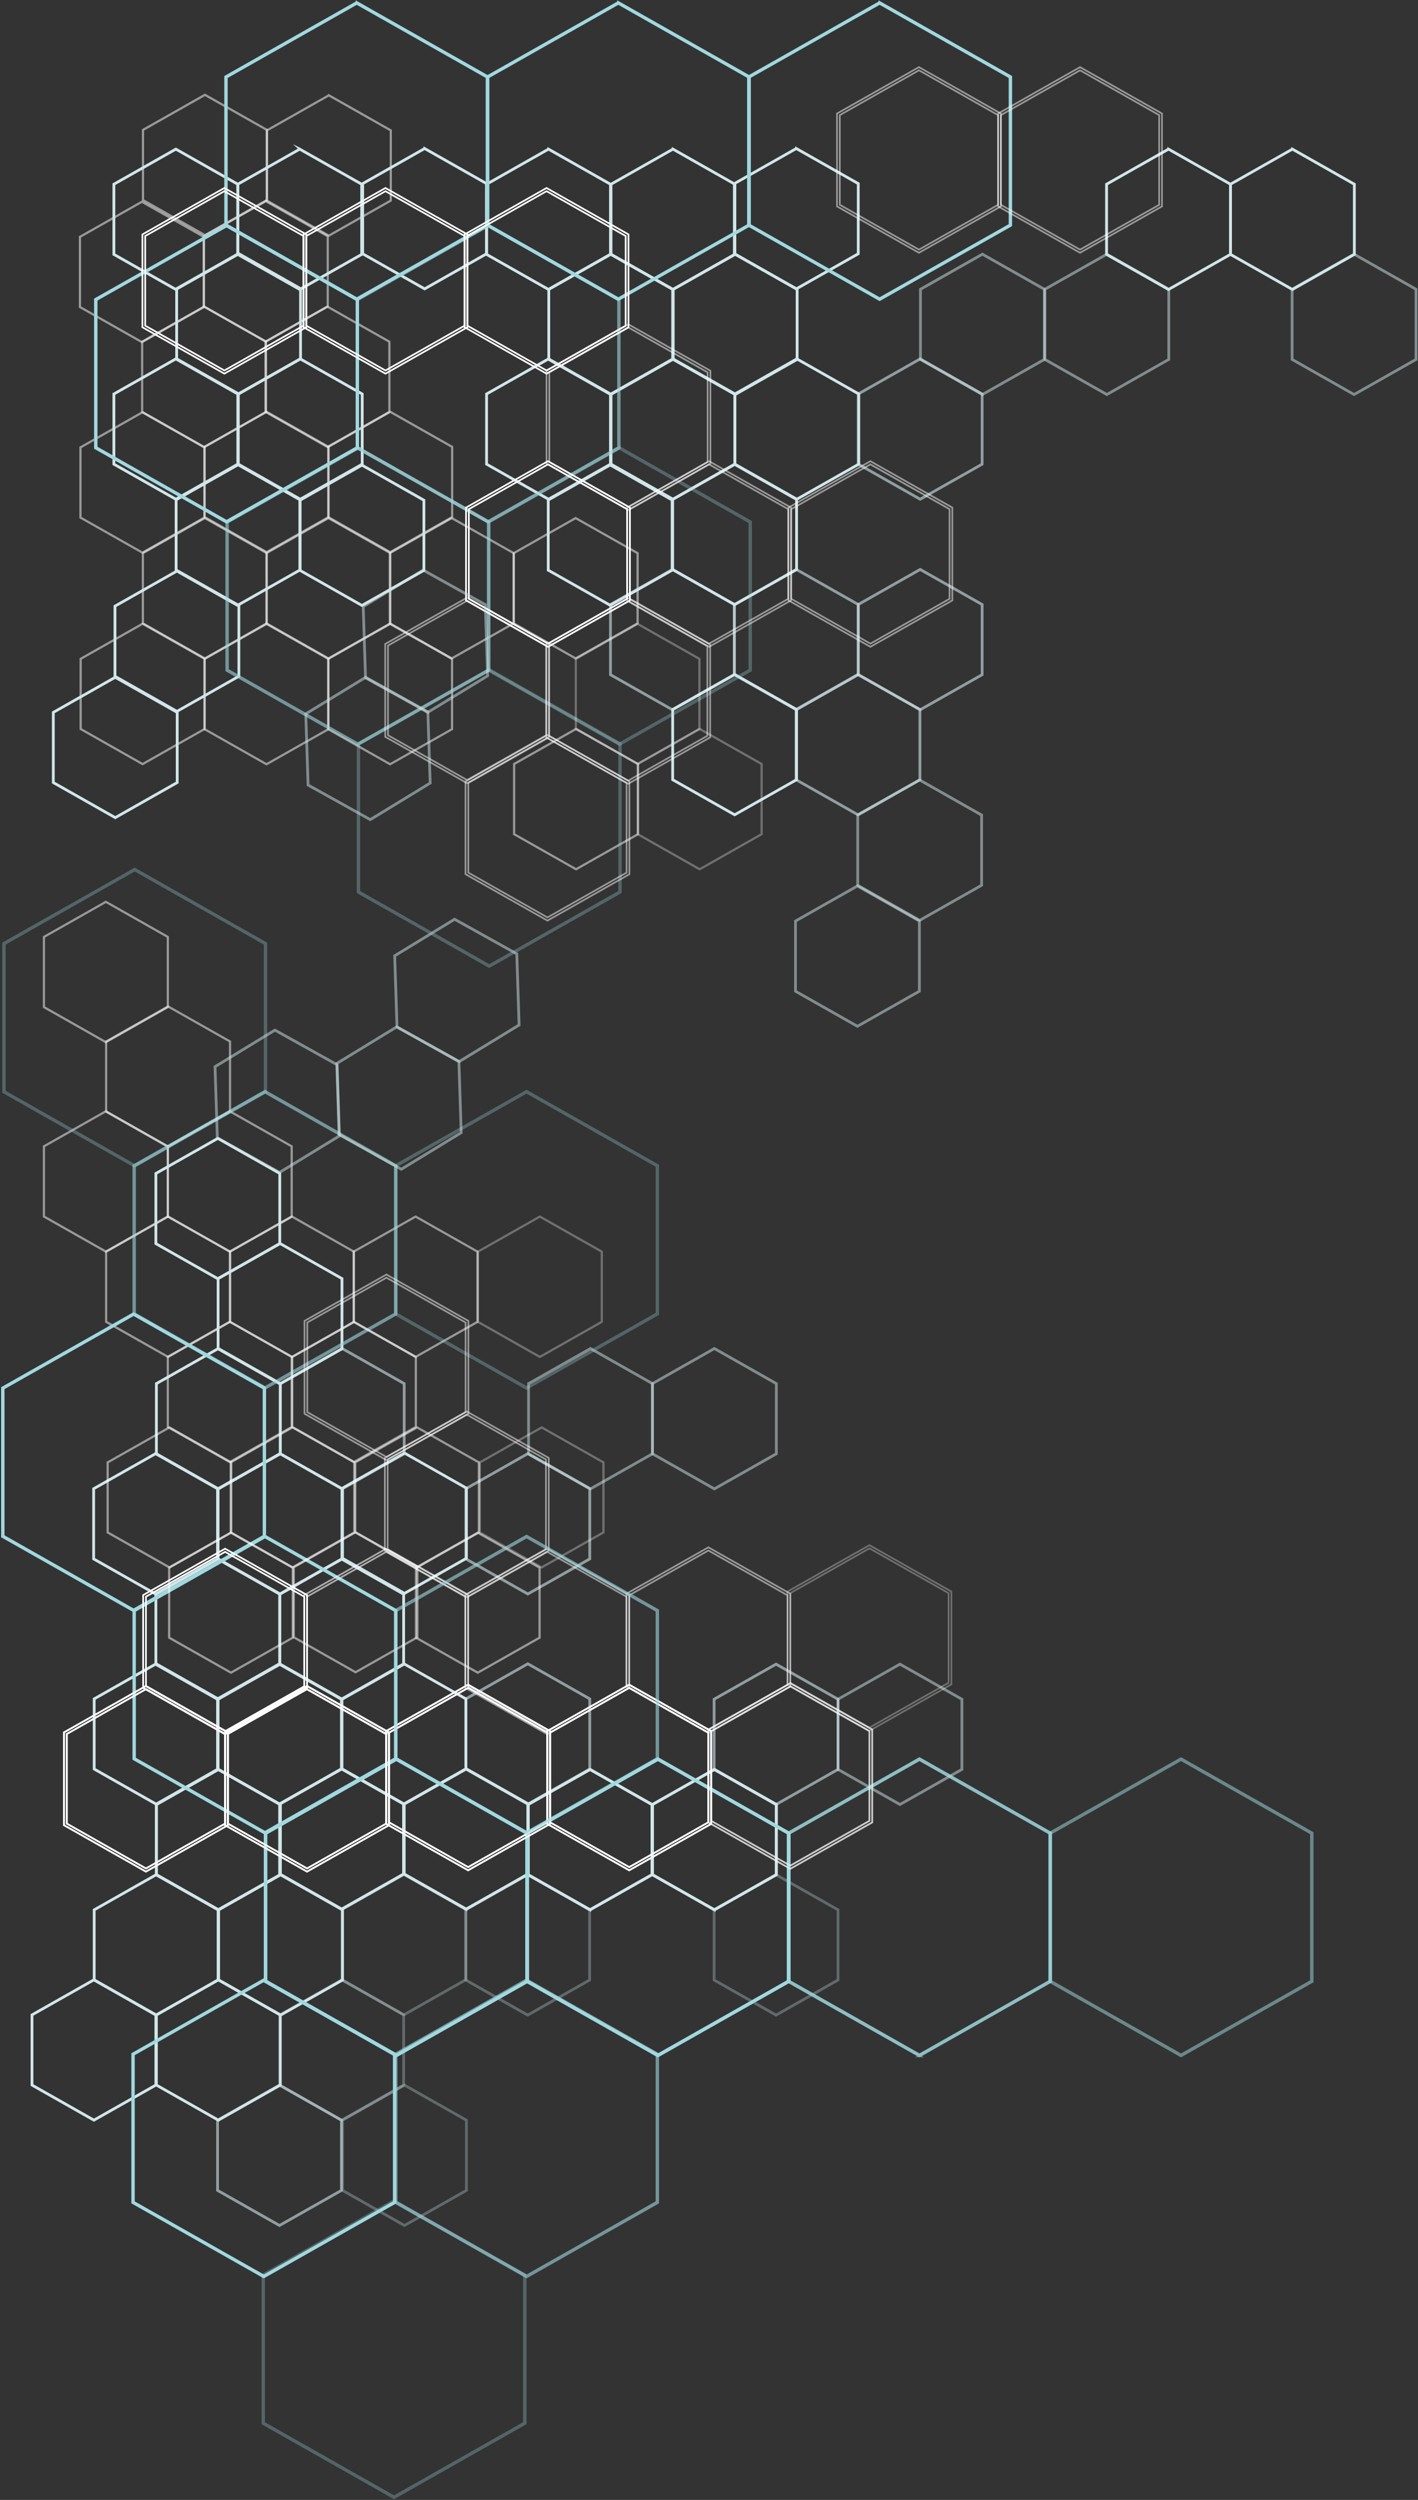 <svg width="628" height="1107" viewBox="0 0 628 1107" fill="none" xmlns="http://www.w3.org/2000/svg">
<rect x="0" y="0" width="628" height="1107" fill="#333333" stroke="none"/>
<path d="M206.44 845.55L206.38 845.52L178.89 829.95V798.73L178.95 798.7L206.44 783.13L206.5 783.16L233.99 798.73V829.94L233.93 829.97L206.44 845.54V845.55ZM179.12 829.81L206.44 845.28L233.76 829.81V798.87L206.44 783.4L179.12 798.87V829.81V829.81Z" stroke="#D1E6E9" stroke-miterlimit="10"/>
<path d="M261.31 845.82L261.25 845.79L233.76 830.22V799L233.82 798.97L261.31 783.4L261.37 783.43L288.86 799V830.21L288.8 830.24L261.31 845.81V845.82ZM233.99 830.08L261.31 845.55L288.63 830.08V799.14L261.31 783.67L233.99 799.14V830.08Z" stroke="#D1E6E9" stroke-miterlimit="10"/>
<path d="M316.39 845.82L316.33 845.79L288.84 830.22V799L288.9 798.97L316.39 783.4L316.45 783.43L343.94 799V830.21L343.88 830.24L316.39 845.81V845.82ZM289.07 830.08L316.39 845.55L343.71 830.08V799.14L316.39 783.67L289.07 799.14V830.08Z" stroke="#D1E6E9" stroke-miterlimit="10"/>
<path opacity="0.3" d="M151.329 938.97L151.269 938.94L123.779 923.37V892.16L123.839 892.13L151.329 876.56L151.389 876.59L178.879 892.16V923.37L178.819 923.4L151.329 938.97V938.97ZM124.009 923.23L151.329 938.7L178.649 923.23V892.29L151.329 876.82L124.009 892.29V923.23Z" stroke="#D1E6E9" stroke-miterlimit="10"/>
<path opacity="0.3" d="M233.699 892.45L233.639 892.42L206.149 876.85V845.64L206.209 845.61L233.699 830.04L233.759 830.07L261.249 845.64V876.85L261.189 876.88L233.699 892.45ZM206.379 876.71L233.699 892.18L261.019 876.71V845.77L233.699 830.3L206.379 845.77V876.71V876.71Z" stroke="#D1E6E9" stroke-miterlimit="10"/>
<path opacity="0.3" d="M343.699 892.45L343.639 892.42L316.149 876.85V845.64L316.209 845.61L343.699 830.04L343.759 830.07L371.249 845.64V876.85L371.189 876.88L343.699 892.45ZM316.379 876.71L343.699 892.18L371.019 876.71V845.77L343.699 830.3L316.379 845.77V876.71V876.71Z" stroke="#D1E6E9" stroke-miterlimit="10"/>
<path opacity="0.3" d="M179.13 985.61L179.07 985.58L151.58 970.01V938.8L151.64 938.77L179.13 923.2L179.19 923.23L206.68 938.8V970.01L206.62 970.04L179.13 985.61ZM151.81 969.87L179.13 985.34L206.45 969.87V938.93L179.13 923.46L151.81 938.93V969.87Z" stroke="#D1E6E9" stroke-miterlimit="10"/>
<path opacity="0.3" d="M178.89 892.32L178.83 892.29L151.34 876.72V845.51L151.4 845.48L178.89 829.91L178.95 829.94L206.44 845.51V876.72L206.38 876.75L178.89 892.32ZM151.57 876.58L178.89 892.05L206.21 876.58V845.65L178.89 830.18L151.57 845.65V876.59V876.58Z" stroke="#D1E6E9" stroke-miterlimit="10"/>
<path opacity="0.6" d="M123.779 985.61L123.719 985.58L96.23 970.01V938.8L96.29 938.77L123.779 923.2L123.839 923.23L151.329 938.8V970.01L151.269 970.04L123.779 985.61ZM96.46 969.87L123.779 985.34L151.099 969.87V938.93L123.779 923.46L96.46 938.93V969.87V969.87Z" stroke="#D1E6E9" stroke-miterlimit="10"/>
<path d="M96.699 938.97L96.639 938.94L69.149 923.37V892.16L69.209 892.13L96.699 876.56L96.759 876.59L124.249 892.16V923.37L124.189 923.4L96.699 938.97V938.97ZM69.379 923.23L96.699 938.7L124.019 923.23V892.29L96.699 876.82L69.379 892.29V923.23V923.23Z" stroke="#D1E6E9" stroke-miterlimit="10"/>
<path d="M151.329 845.55L151.269 845.52L123.779 829.95V798.73L123.839 798.7L151.329 783.13L151.389 783.16L178.879 798.73V829.94L178.819 829.97L151.329 845.54V845.55ZM124.009 829.81L151.329 845.28L178.649 829.81V798.87L151.329 783.4L124.009 798.87V829.81V829.81Z" stroke="#D1E6E9" stroke-miterlimit="10"/>
<path d="M124.26 892.45L124.2 892.42L96.71 876.85V845.64L96.77 845.61L124.26 830.04L124.32 830.07L151.81 845.64V876.85L151.75 876.88L124.26 892.45ZM96.94 876.71L124.26 892.18L151.58 876.71V845.77L124.26 830.3L96.94 845.77V876.71V876.71Z" stroke="#D1E6E9" stroke-miterlimit="10"/>
<path d="M96.699 845.82L96.639 845.79L69.149 830.21V799L69.209 798.97L96.699 783.4L96.759 783.43L124.249 799V830.21L124.189 830.24L96.699 845.81V845.82ZM69.389 830.08L96.709 845.55L124.029 830.08V799.14L96.709 783.67L69.389 799.14V830.08Z" stroke="#D1E6E9" stroke-miterlimit="10"/>
<path d="M69.15 892.45L69.09 892.42L41.6 876.85V845.64L41.66 845.61L69.15 830.03L69.21 830.06L96.7 845.63V876.84L96.64 876.87L69.15 892.44V892.45ZM41.83 876.71L69.15 892.18L96.47 876.71V845.77L69.15 830.3L41.83 845.77V876.71V876.71Z" stroke="#D1E6E9" stroke-miterlimit="10"/>
<path d="M41.6 938.97L41.54 938.94L14.05 923.37V892.16L14.11 892.13L41.6 876.56L41.66 876.59L69.15 892.16V923.37L69.09 923.4L41.6 938.97V938.97ZM14.28 923.23L41.6 938.7L68.92 923.23V892.29L41.6 876.82L14.28 892.29V923.23Z" stroke="#D1E6E9" stroke-miterlimit="10"/>
<path d="M175.529 910.45L175.399 910.38L117.359 877.51V811.62L117.489 811.55L175.529 778.68L175.659 778.75L233.699 811.62V877.51L233.569 877.58L175.529 910.45V910.45ZM117.859 877.22L175.529 909.88L233.199 877.22V811.9L175.529 779.24L117.869 811.9V877.22H117.859Z" stroke="#A1D8DF" stroke-miterlimit="10"/>
<path d="M116.83 1008.33L116.7 1008.26L58.67 975.38V909.5L58.8 909.43L116.84 876.56L116.97 876.63L175.01 909.5V975.39L174.88 975.46L116.84 1008.33H116.83ZM59.17 975.1L116.84 1007.76L174.51 975.1V909.78L116.84 877.12L59.17 909.78V975.1V975.1Z" stroke="#A1D8DF" stroke-miterlimit="10"/>
<path d="M291.369 910.45L291.239 910.38L233.199 877.51V811.62L233.329 811.55L291.369 778.68L291.499 778.75L349.539 811.62V877.51L349.409 877.58L291.369 910.45ZM233.699 877.22L291.369 909.88L349.039 877.22V811.9L291.369 779.24L233.699 811.9V877.22V877.22Z" stroke="#A1D8DF" stroke-miterlimit="10"/>
<path opacity="0.6" d="M407.21 910.45L407.08 910.38L349.04 877.51V811.62L349.17 811.55L407.21 778.68L407.34 778.75L465.37 811.62V877.51L465.24 877.58L407.2 910.45H407.21ZM349.54 877.22L407.21 909.88L464.88 877.22V811.9L407.21 779.24L349.54 811.9V877.22V877.22Z" stroke="#A1D8DF" stroke-miterlimit="10"/>
<path opacity="0.6" d="M233.199 1008.33L233.069 1008.26L175.029 975.39V909.5L175.159 909.43L233.199 876.56L233.329 876.63L291.369 909.5V975.39L291.239 975.46L233.199 1008.33ZM175.529 975.1L233.199 1007.76L290.869 975.1V909.78L233.199 877.12L175.529 909.78V975.1V975.1Z" stroke="#A1D8DF" stroke-miterlimit="10"/>
<path opacity="0.3" d="M523.04 910.45L522.91 910.38L464.87 877.51V811.62L465 811.55L523.04 778.68L523.17 778.75L581.21 811.62V877.51L581.08 877.58L523.04 910.45V910.45ZM465.37 877.22L523.04 909.88L580.71 877.22V811.9L523.04 779.24L465.37 811.9V877.22V877.22Z" stroke="#A1D8DF" stroke-miterlimit="10"/>
<path opacity="0.3" d="M174.5 1106.12L174.37 1106.05L116.33 1073.18V1007.29L116.46 1007.22L174.5 974.35L174.63 974.42L232.67 1007.29V1073.18L232.54 1073.25L174.5 1106.12V1106.12ZM116.83 1072.89L174.5 1105.55L232.17 1072.89V1007.57L174.5 974.91L116.83 1007.57V1072.89Z" stroke="#A1D8DF" stroke-miterlimit="10"/>
<path d="M207.319 828.2L171.029 807.65V766.54L207.319 745.99L243.609 766.54V807.65L207.319 828.2V828.2ZM172.269 806.94L207.319 826.79L242.369 806.94V767.24L207.319 747.39L172.269 767.24V806.94V806.94Z" stroke="white" stroke-width="0.75" stroke-miterlimit="10"/>
<path d="M135.979 828.78L99.689 808.23V767.12L135.979 746.57L172.269 767.12V808.23L135.979 828.78ZM100.929 807.52L135.979 827.38L171.029 807.52V767.82L135.979 747.97L100.929 767.82V807.52V807.52Z" stroke="white" stroke-width="0.75" stroke-miterlimit="10"/>
<path d="M64.64 828.78L28.35 808.23V767.12L64.64 746.57L100.93 767.12V808.23L64.64 828.78ZM29.59 807.52L64.64 827.38L99.69 807.52V767.82L64.64 747.97L29.59 767.82V807.52Z" stroke="white" stroke-width="0.75" stroke-miterlimit="10"/>
<path d="M278.66 828.2L242.37 807.65V766.54L278.66 745.99L314.95 766.54V807.65L278.66 828.2V828.2ZM243.61 806.95L278.66 826.8L313.71 806.95V767.24L278.66 747.39L243.61 767.24V806.94V806.95Z" stroke="white" stroke-width="0.75" stroke-miterlimit="10"/>
<path opacity="0.5" d="M350 827.54L313.71 806.99V765.88L350 745.33L386.29 765.88V806.99L350 827.54V827.54ZM314.95 806.29L350 826.14L385.05 806.29V766.58L350 746.73L314.95 766.58V806.29Z" stroke="white" stroke-width="0.75" stroke-miterlimit="10"/>
<path opacity="0.5" d="M184.049 601L183.989 600.97L156.499 585.4V554.19L156.559 554.16L184.049 538.59L184.109 538.62L211.599 554.19V585.4L211.539 585.43L184.049 601ZM156.729 585.26L184.049 600.73L211.369 585.26V554.32L184.049 538.85L156.729 554.32V585.26Z" stroke="white" stroke-width="0.75" stroke-miterlimit="10"/>
<path opacity="0.3" d="M239.089 601L239.029 600.97L211.539 585.4V554.19L211.599 554.16L239.089 538.59L239.149 538.62L266.639 554.19V585.4L266.579 585.43L239.089 601ZM211.769 585.26L239.089 600.73L266.409 585.26V554.32L239.089 538.85L211.769 554.32V585.26Z" stroke="white" stroke-width="0.75" stroke-miterlimit="10"/>
<path opacity="0.5" d="M129.309 601L129.249 600.97L101.759 585.4V554.19L101.819 554.16L129.309 538.59L129.369 538.62L156.858 554.19V585.4L156.798 585.43L129.309 601ZM101.989 585.26L129.309 600.73L156.628 585.26V554.32L129.309 538.85L101.989 554.32V585.26V585.26Z" stroke="white" stroke-width="0.75" stroke-miterlimit="10"/>
<path opacity="0.5" d="M74.439 601L74.379 600.97L46.89 585.4V554.19L46.95 554.16L74.439 538.59L74.499 538.62L101.989 554.19V585.4L101.929 585.43L74.439 601V601ZM47.12 585.26L74.439 600.73L101.759 585.26V554.32L74.439 538.85L47.12 554.32V585.26V585.26Z" stroke="white" stroke-width="0.75" stroke-miterlimit="10"/>
<path opacity="0.5" d="M101.749 554.36L101.689 554.33L74.199 538.76V507.55L74.259 507.52L101.749 491.95L101.809 491.98L129.299 507.55V538.76L129.239 538.79L101.749 554.36ZM74.429 538.62L101.749 554.09L129.069 538.62V507.68L101.749 492.21L74.429 507.68V538.62V538.62Z" stroke="white" stroke-width="0.75" stroke-miterlimit="10"/>
<path opacity="0.5" d="M46.89 554.36L46.83 554.33L19.34 538.76V507.55L19.4 507.52L46.89 491.95L46.95 491.98L74.439 507.55V538.76L74.379 538.79L46.89 554.36ZM19.57 538.62L46.89 554.09L74.21 538.62V507.68L46.89 492.21L19.57 507.68V538.62Z" stroke="white" stroke-width="0.75" stroke-miterlimit="10"/>
<path opacity="0.5" d="M74.439 507.94L74.379 507.91L46.89 492.34V461.13L46.95 461.1L74.439 445.53L74.499 445.56L101.989 461.13V492.34L101.929 492.37L74.439 507.94V507.94ZM47.12 492.2L74.439 507.67L101.759 492.2V461.26L74.439 445.79L47.12 461.26V492.2V492.2Z" stroke="white" stroke-width="0.75" stroke-miterlimit="10"/>
<path opacity="0.5" d="M46.89 461.63L46.83 461.6L19.34 446.03V414.82L19.4 414.79L46.89 399.22L46.95 399.25L74.439 414.82V446.03L74.379 446.06L46.89 461.63ZM19.57 445.89L46.89 461.36L74.21 445.89V414.95L46.89 399.48L19.57 414.95V445.89Z" stroke="white" stroke-width="0.75" stroke-miterlimit="10"/>
<path opacity="0.5" d="M101.749 647.57L101.689 647.54L74.199 631.97V600.76L74.259 600.73L101.749 585.16L101.809 585.19L129.299 600.76V631.97L129.239 632L101.749 647.57ZM74.429 631.83L101.749 647.3L129.069 631.83V600.89L101.749 585.42L74.429 600.89V631.83V631.83Z" stroke="white" stroke-width="0.75" stroke-miterlimit="10"/>
<path d="M124.02 612.93L123.96 612.9L96.47 597.33V566.12L96.53 566.09L124.02 550.52L124.08 550.55L151.569 566.12V597.33L151.509 597.36L124.02 612.93ZM96.7 597.19L124.02 612.66L151.339 597.19V566.25L124.02 550.78L96.7 566.25V597.19Z" stroke="#D1E6E9" stroke-miterlimit="10"/>
<path d="M96.47 566.37L96.41 566.34L68.92 550.77V519.56L68.98 519.53L96.47 503.96L96.53 503.99L124.02 519.56V550.77L123.96 550.8L96.47 566.37ZM69.15 550.63L96.47 566.1L123.79 550.63V519.69L96.47 504.22L69.15 519.69V550.63V550.63Z" stroke="#D1E6E9" stroke-miterlimit="10"/>
<path opacity="0.6" d="M151.569 659.43L151.509 659.4L124.02 643.83V612.62L124.08 612.59L151.569 597.02L151.629 597.05L179.119 612.62V643.83L179.059 643.86L151.569 659.43V659.43ZM124.25 643.69L151.569 659.16L178.889 643.69V612.75L151.569 597.28L124.25 612.75V643.69Z" stroke="#D1E6E9" stroke-miterlimit="10"/>
<path d="M179.129 705.71L179.069 705.68L151.579 690.11V658.9L151.639 658.87L179.129 643.3L179.189 643.33L206.679 658.9V690.11L206.619 690.14L179.129 705.71ZM151.809 689.97L179.129 705.44L206.449 689.97V659.03L179.129 643.56L151.809 659.03V689.97Z" stroke="#D1E6E9" stroke-miterlimit="10"/>
<path opacity="0.6" d="M233.759 705.98L233.699 705.95L206.209 690.38V659.17L206.269 659.14L233.759 643.57L233.819 643.6L261.309 659.17V690.38L261.249 690.41L233.759 705.98ZM206.439 690.24L233.759 705.71L261.079 690.24V659.3L233.759 643.83L206.439 659.3V690.24Z" stroke="#D1E6E9" stroke-miterlimit="10"/>
<path opacity="0.5" d="M261.519 659.43L261.459 659.4L233.969 643.83V612.62L234.029 612.59L261.519 597.02L261.579 597.05L289.068 612.62V643.83L289.008 643.86L261.519 659.43ZM234.199 643.69L261.519 659.16L288.838 643.69V612.75L261.519 597.28L234.199 612.75V643.69Z" stroke="#D1E6E9" stroke-miterlimit="10"/>
<path opacity="0.5" d="M316.388 659.43L316.328 659.4L288.838 643.83V612.62L288.898 612.59L316.388 597.02L316.448 597.05L343.938 612.62V643.83L343.878 643.86L316.388 659.43ZM289.068 643.69L316.388 659.16L343.708 643.69V612.75L316.388 597.28L289.068 612.75V643.69Z" stroke="#D1E6E9" stroke-miterlimit="10"/>
<path d="M124.02 705.98L123.96 705.95L96.47 690.38V659.17L96.53 659.14L124.02 643.57L124.08 643.6L151.569 659.17V690.38L151.509 690.41L124.02 705.98ZM96.7 690.24L124.02 705.71L151.339 690.24V659.3L124.02 643.83L96.7 659.3V690.24Z" stroke="#D1E6E9" stroke-miterlimit="10"/>
<path d="M96.699 659.43L96.639 659.4L69.149 643.83V612.62L69.209 612.59L96.699 597.02L96.759 597.05L124.249 612.62V643.83L124.189 643.86L96.699 659.43ZM69.379 643.69L96.699 659.16L124.019 643.69V612.75L96.699 597.28L69.379 612.75V643.69V643.69Z" stroke="#D1E6E9" stroke-miterlimit="10"/>
<path d="M68.909 705.98L68.849 705.95L41.359 690.38V659.17L41.419 659.14L68.909 643.57L68.969 643.6L96.459 659.17V690.38L96.399 690.41L68.909 705.98ZM41.589 690.24L68.909 705.71L96.229 690.24V659.3L68.909 643.83L41.589 659.3V690.24V690.24Z" stroke="#D1E6E9" stroke-miterlimit="10"/>
<path d="M96.47 752.67L96.41 752.64L68.92 737.07V705.86L68.98 705.83L96.47 690.26L96.53 690.29L124.02 705.86V737.07L123.96 737.1L96.47 752.67ZM69.15 736.93L96.47 752.4L123.79 736.93V705.99L96.47 690.52L69.15 705.99V736.93V736.93Z" stroke="#D1E6E9" stroke-miterlimit="10"/>
<path d="M151.329 752.67L151.269 752.64L123.779 737.07V705.86L123.839 705.83L151.329 690.26L151.389 690.29L178.879 705.86V737.07L178.819 737.1L151.329 752.67ZM124.009 736.93L151.329 752.4L178.649 736.93V705.99L151.329 690.52L124.009 705.99V736.93Z" stroke="#D1E6E9" stroke-miterlimit="10"/>
<path d="M123.779 799.03L123.719 799L96.23 783.43V752.22L96.29 752.19L123.779 736.62L123.839 736.65L151.329 752.22V783.43L151.269 783.46L123.779 799.03ZM96.46 783.29L123.779 798.76L151.099 783.29V752.35L123.779 736.88L96.46 752.35V783.29V783.29Z" stroke="#D1E6E9" stroke-miterlimit="10"/>
<path d="M178.889 799.03L178.829 799L151.339 783.43V752.22L151.399 752.19L178.889 736.62L178.949 736.65L206.438 752.22V783.43L206.379 783.46L178.889 799.03ZM151.569 783.29L178.889 798.76L206.209 783.29V752.35L178.889 736.88L151.569 752.35V783.29Z" stroke="#D1E6E9" stroke-miterlimit="10"/>
<path d="M206.438 845.55L206.378 845.52L178.889 829.95V798.74L178.949 798.71L206.438 783.14L206.498 783.17L233.988 798.74V829.95L233.928 829.98L206.438 845.55ZM179.119 829.81L206.438 845.28L233.758 829.81V798.87L206.438 783.4L179.119 798.87V829.81Z" stroke="#D1E6E9" stroke-miterlimit="10"/>
<path d="M261.309 845.82L261.249 845.79L233.759 830.22V799.01L233.819 798.98L261.309 783.41L261.369 783.44L288.858 799.01V830.22L288.798 830.25L261.309 845.82ZM233.989 830.08L261.309 845.55L288.628 830.08V799.14L261.309 783.67L233.989 799.14V830.08Z" stroke="#D1E6E9" stroke-miterlimit="10"/>
<path d="M316.388 845.82L316.328 845.79L288.838 830.22V799.01L288.898 798.98L316.388 783.41L316.448 783.44L343.938 799.01V830.22L343.878 830.25L316.388 845.82ZM289.068 830.08L316.388 845.55L343.708 830.08V799.14L316.388 783.67L289.068 799.14V830.08Z" stroke="#D1E6E9" stroke-miterlimit="10"/>
<path opacity="0.6" d="M343.697 799.19L343.637 799.16L316.147 783.59V752.38L316.207 752.35L343.697 736.78L343.757 736.81L371.247 752.38V783.59L371.187 783.62L343.697 799.19ZM316.377 783.45L343.697 798.92L371.017 783.45V752.51L343.697 737.04L316.377 752.51V783.45Z" stroke="#D1E6E9" stroke-miterlimit="10"/>
<path opacity="0.5" d="M398.567 799.19L398.507 799.16L371.018 783.59V752.38L371.078 752.35L398.567 736.78L398.627 736.81L426.117 752.38V783.59L426.057 783.62L398.567 799.19ZM371.248 783.45L398.567 798.92L425.887 783.45V752.51L398.567 737.04L371.248 752.51V783.45Z" stroke="#D1E6E9" stroke-miterlimit="10"/>
<path opacity="0.6" d="M233.759 799.03L233.699 799L206.209 783.43V752.22L206.269 752.19L233.759 736.62L233.819 736.65L261.309 752.22V783.43L261.249 783.46L233.759 799.03ZM206.439 783.29L233.759 798.76L261.079 783.29V752.35L233.759 736.88L206.439 752.35V783.29Z" stroke="#D1E6E9" stroke-miterlimit="10"/>
<path d="M69.149 799.03L69.089 799L41.6 783.43V752.22L41.66 752.19L69.149 736.62L69.209 736.65L96.699 752.22V783.43L96.639 783.46L69.149 799.03ZM41.83 783.29L69.149 798.76L96.469 783.29V752.35L69.149 736.88L41.83 752.35V783.29V783.29Z" stroke="#D1E6E9" stroke-miterlimit="10"/>
<path d="M151.329 845.55L151.269 845.52L123.779 829.95V798.74L123.839 798.71L151.329 783.14L151.389 783.17L178.879 798.74V829.95L178.819 829.98L151.329 845.55ZM124.009 829.81L151.329 845.28L178.649 829.81V798.87L151.329 783.4L124.009 798.87V829.81Z" stroke="#D1E6E9" stroke-miterlimit="10"/>
<path d="M96.699 845.82L96.639 845.79L69.149 830.22V799.01L69.209 798.98L96.699 783.41L96.759 783.44L124.249 799.01V830.22L124.189 830.25L96.699 845.82ZM69.379 830.08L96.699 845.55L124.019 830.08V799.14L96.699 783.67L69.379 799.14V830.08V830.08Z" stroke="#D1E6E9" stroke-miterlimit="10"/>
<path d="M117.34 811.88L117.21 811.81L59.17 778.94V713.05L59.3 712.98L117.34 680.11L117.47 680.18L175.509 713.05V778.94L175.379 779.01L117.34 811.88V811.88ZM59.67 778.65L117.34 811.31L175.009 778.65V713.33L117.34 680.67L59.67 713.33V778.65V778.65Z" stroke="#A1D8DF" stroke-miterlimit="10"/>
<path d="M59.17 713.38L59.04 713.31L1 680.44V614.55L1.13 614.48L59.17 581.61L59.3 581.68L117.339 614.55V680.44L117.209 680.51L59.17 713.38V713.38ZM1.5 680.15L59.17 712.81L116.839 680.15V614.83L59.17 582.17L1.5 614.83V680.15V680.15Z" stroke="#A1D8DF" stroke-miterlimit="10"/>
<path opacity="0.6" d="M117.34 614.9L117.21 614.83L59.17 581.96V516.07L59.3 516L117.34 483.13L117.47 483.2L175.509 516.07V581.96L175.379 582.03L117.34 614.9V614.9ZM59.67 581.67L117.34 614.33L175.009 581.67V516.35L117.34 483.69L59.67 516.35V581.67V581.67Z" stroke="#A1D8DF" stroke-miterlimit="10"/>
<path d="M175.529 910.45L175.399 910.38L117.359 877.51V811.62L117.489 811.55L175.529 778.68L175.659 778.75L233.699 811.62V877.51L233.569 877.58L175.529 910.45V910.45ZM117.859 877.22L175.529 909.88L233.199 877.22V811.9L175.529 779.24L117.859 811.9V877.22V877.22Z" stroke="#A1D8DF" stroke-miterlimit="10"/>
<path d="M291.368 910.45L291.238 910.38L233.198 877.51V811.62L233.328 811.55L291.368 778.68L291.498 778.75L349.537 811.62V877.51L349.407 877.58L291.368 910.45ZM233.698 877.22L291.368 909.88L349.037 877.22V811.9L291.368 779.24L233.698 811.9V877.22V877.22Z" stroke="#A1D8DF" stroke-miterlimit="10"/>
<path opacity="0.6" d="M407.207 910.45L407.077 910.38L349.037 877.51V811.62L349.167 811.55L407.207 778.68L407.337 778.75L465.376 811.62V877.51L465.246 877.58L407.207 910.45ZM349.537 877.22L407.207 909.88L464.876 877.22V811.9L407.207 779.24L349.537 811.9V877.22V877.22Z" stroke="#A1D8DF" stroke-miterlimit="10"/>
<path opacity="0.3" d="M523.036 910.45L522.906 910.38L464.866 877.51V811.62L464.996 811.55L523.036 778.68L523.166 778.75L581.205 811.62V877.51L581.075 877.58L523.036 910.45V910.45ZM465.366 877.22L523.036 909.88L580.705 877.22V811.9L523.036 779.24L465.366 811.9V877.22V877.22Z" stroke="#A1D8DF" stroke-miterlimit="10"/>
<path opacity="0.3" d="M233.199 614.9L233.069 614.83L175.029 581.96V516.07L175.159 516L233.199 483.13L233.329 483.2L291.368 516.07V581.96L291.238 582.03L233.199 614.9V614.9ZM175.529 581.67L233.199 614.33L290.868 581.67V516.35L233.199 483.69L175.529 516.35V581.67V581.67Z" stroke="#A1D8DF" stroke-miterlimit="10"/>
<path opacity="0.3" d="M59.67 516.54L59.54 516.47L1.5 483.6V417.71L1.63 417.64L59.67 384.77L59.8 384.84L117.839 417.71V483.6L117.709 483.67L59.67 516.54V516.54ZM2 483.31L59.67 515.97L117.339 483.31V417.99L59.67 385.33L2 417.99V483.31V483.31Z" stroke="#A1D8DF" stroke-miterlimit="10"/>
<path opacity="0.5" d="M156.798 647.5L156.738 647.47L129.309 631.94V600.8L129.369 600.77L156.798 585.24L156.858 585.27L184.288 600.8V631.94L184.228 631.97L156.798 647.5ZM129.549 631.8L156.798 647.23L184.048 631.8V600.93L156.798 585.5L129.549 600.93V631.8Z" stroke="white" stroke-width="0.75" stroke-miterlimit="10"/>
<path opacity="0.5" d="M129.549 694.21L129.489 694.18L102.06 678.65V647.51L102.12 647.48L129.549 631.95L129.609 631.98L157.039 647.51V678.65L156.979 678.68L129.549 694.21ZM102.3 678.51L129.549 693.94L156.799 678.51V647.64L129.549 632.21L102.3 647.64V678.51Z" stroke="white" stroke-width="0.75" stroke-miterlimit="10"/>
<path opacity="0.5" d="M102.29 740.82L102.23 740.79L74.8 725.26V694.12L74.86 694.09L102.29 678.56L102.35 678.59L129.779 694.12V725.26L129.719 725.29L102.29 740.82V740.82ZM75.04 725.12L102.29 740.55L129.539 725.12V694.25L102.29 678.82L75.04 694.25V725.12V725.12Z" stroke="white" stroke-width="0.75" stroke-miterlimit="10"/>
<path opacity="0.5" d="M75.04 694.21L74.98 694.18L47.55 678.65V647.51L47.61 647.48L75.04 631.95L75.1 631.98L102.529 647.51V678.65L102.469 678.68L75.04 694.21ZM47.79 678.51L75.04 693.94L102.289 678.51V647.64L75.04 632.21L47.79 647.64V678.51Z" stroke="white" stroke-width="0.75" stroke-miterlimit="10"/>
<path opacity="0.5" d="M211.598 740.82L211.538 740.79L184.108 725.26V694.12L184.168 694.09L211.598 678.56L211.658 678.59L239.088 694.12V725.26L239.028 725.29L211.598 740.82ZM184.348 725.12L211.598 740.55L238.848 725.12V694.25L211.598 678.82L184.348 694.25V725.12Z" stroke="white" stroke-width="0.75" stroke-miterlimit="10"/>
<path opacity="0.5" d="M157.469 740.63L157.409 740.6L129.979 725.07V693.93L130.039 693.9L157.469 678.37L157.529 678.4L184.959 693.93V725.07L184.899 725.1L157.469 740.63V740.63ZM130.219 724.93L157.469 740.36L184.719 724.93V694.06L157.469 678.63L130.219 694.06V724.93V724.93Z" stroke="white" stroke-width="0.75" stroke-miterlimit="10"/>
<path opacity="0.5" d="M184.718 694.21L184.658 694.18L157.229 678.65V647.51L157.289 647.48L184.718 631.95L184.778 631.98L212.208 647.51V678.65L212.148 678.68L184.718 694.21ZM157.469 678.51L184.718 693.94L211.968 678.51V647.64L184.718 632.21L157.469 647.64V678.51Z" stroke="white" stroke-width="0.75" stroke-miterlimit="10"/>
<path opacity="0.3" d="M239.888 694.21L239.828 694.18L212.398 678.65V647.51L212.458 647.48L239.888 631.95L239.948 631.98L267.378 647.51V678.65L267.318 678.68L239.888 694.21ZM212.638 678.51L239.888 693.94L267.138 678.51V647.64L239.888 632.21L212.638 647.64V678.51Z" stroke="white" stroke-width="0.75" stroke-miterlimit="10"/>
<path d="M99.689 767.98L63.399 747.43V706.33L99.689 685.78L135.979 706.33V747.43L99.689 767.98V767.98ZM64.639 746.73L99.689 766.58L134.739 746.73V707.03L99.689 687.18L64.639 707.03V746.73Z" stroke="white" stroke-width="0.75" stroke-miterlimit="10"/>
<path opacity="0.5" d="M206.728 707.23L170.438 686.68V645.58L206.728 625.03L243.018 645.58V686.68L206.728 707.23ZM171.678 685.98L206.728 705.83L241.778 685.98V646.28L206.728 626.43L171.678 646.28V685.98V685.98Z" stroke="white" stroke-width="0.75" stroke-miterlimit="10"/>
<path opacity="0.5" d="M242.368 767.98L206.078 747.43V706.33L242.368 685.78L278.658 706.33V747.43L242.368 767.98ZM207.318 746.73L242.368 766.58L277.418 746.73V707.03L242.368 687.18L207.318 707.03V746.73Z" stroke="white" stroke-width="0.75" stroke-miterlimit="10"/>
<path opacity="0.5" d="M313.718 767.38L277.429 746.83V705.73L313.718 685.18L350.008 705.73V746.83L313.718 767.38ZM278.669 746.13L313.718 765.98L348.768 746.13V706.43L313.718 686.58L278.669 706.43V746.13Z" stroke="white" stroke-width="0.75" stroke-miterlimit="10"/>
<path d="M207.319 828.2L171.029 807.65V766.55L207.319 746L243.609 766.55V807.65L207.319 828.2ZM172.269 806.95L207.319 826.8L242.369 806.95V767.25L207.319 747.4L172.269 767.25V806.95Z" stroke="white" stroke-width="0.75" stroke-miterlimit="10"/>
<path d="M135.979 828.78L99.689 808.23V767.13L135.979 746.58L172.269 767.13V808.23L135.979 828.78ZM100.929 807.53L135.979 827.38L171.029 807.53V767.83L135.979 747.98L100.929 767.83V807.53Z" stroke="white" stroke-width="0.75" stroke-miterlimit="10"/>
<path d="M64.639 828.78L28.35 808.23V767.13L64.639 746.58L100.929 767.13V808.23L64.639 828.78ZM29.59 807.53L64.639 827.38L99.689 807.53V767.83L64.639 747.98L29.59 767.83V807.53Z" stroke="white" stroke-width="0.75" stroke-miterlimit="10"/>
<path opacity="0.6" d="M171.029 767.98L134.739 747.43V706.33L171.029 685.78L207.319 706.33V747.43L171.029 767.98V767.98ZM135.979 746.73L171.029 766.58L206.079 746.73V707.03L171.029 687.18L135.979 707.03V746.73Z" stroke="white" stroke-width="0.75" stroke-miterlimit="10"/>
<path d="M278.658 828.2L242.368 807.65V766.55L278.658 746L314.948 766.55V807.65L278.658 828.2ZM243.608 806.95L278.658 826.8L313.708 806.95V767.25L278.658 747.4L243.608 767.25V806.95Z" stroke="white" stroke-width="0.75" stroke-miterlimit="10"/>
<path opacity="0.5" d="M349.998 827.54L313.708 806.99V765.89L349.998 745.34L386.288 765.89V806.99L349.998 827.54ZM314.948 806.29L349.998 826.14L385.048 806.29V766.59L349.998 746.74L314.948 766.59V806.29Z" stroke="white" stroke-width="0.75" stroke-miterlimit="10"/>
<path opacity="0.3" d="M385.057 766.42L348.768 745.87V704.77L385.057 684.22L421.347 704.77V745.87L385.057 766.42ZM350.008 745.17L385.057 765.02L420.107 745.17V705.47L385.057 685.62L350.008 705.47V745.17Z" stroke="white" stroke-width="0.75" stroke-miterlimit="10"/>
<path opacity="0.5" d="M171.149 646.57L134.859 626.02V584.92L171.149 564.37L207.439 584.92V626.02L171.149 646.57V646.57ZM136.099 625.32L171.149 645.17L206.199 625.32V585.62L171.149 565.77L136.099 585.62V625.32Z" stroke="white" stroke-width="0.75" stroke-miterlimit="10"/>
<path opacity="0.5" d="M96.139 503.93V503.86L95.109 472.28L121.749 456.02L121.809 456.05L149.419 471.41V471.48L150.449 503.06L123.809 519.32L123.749 519.29L96.139 503.93ZM95.349 472.41L96.369 503.78L123.799 519.04L150.209 502.92L149.189 471.55L121.759 456.29L95.349 472.41V472.41Z" stroke="#D1E6E9" stroke-miterlimit="10"/>
<path opacity="0.5" d="M150.069 502.5V502.43L149.039 470.85L175.679 454.59L175.739 454.62L203.349 469.98V470.05L204.379 501.63L177.739 517.89L177.679 517.86L150.069 502.5ZM149.279 470.98L150.299 502.35L177.729 517.61L204.139 501.49L203.119 470.12L175.689 454.86L149.279 470.98V470.98Z" stroke="#D1E6E9" stroke-miterlimit="10"/>
<path opacity="0.5" d="M175.709 454.83V454.76L174.679 423.18L201.319 406.92L201.379 406.95L228.988 422.31V422.38L230.018 453.96L203.379 470.22L203.319 470.19L175.709 454.83V454.83ZM174.919 423.31L175.939 454.68L203.369 469.94L229.778 453.82L228.758 422.45L201.329 407.19L174.919 423.31V423.31Z" stroke="#D1E6E9" stroke-miterlimit="10"/>
<path opacity="0.5" d="M255.128 322.64L255.188 322.67L282.678 338.24V369.45L282.618 369.48L255.128 385.05L255.068 385.02L227.578 369.45V338.24L227.638 338.21L255.128 322.64V322.64ZM282.448 338.38L255.128 322.91L227.808 338.38V369.32L255.128 384.79L282.448 369.32V338.38Z" stroke="white" stroke-width="0.75" stroke-miterlimit="10"/>
<path opacity="0.3" d="M309.868 322.64L309.928 322.67L337.418 338.24V369.45L337.358 369.48L309.868 385.05L309.808 385.02L282.318 369.45V338.24L282.378 338.21L309.868 322.64V322.64ZM337.188 338.38L309.868 322.91L282.548 338.38V369.32L309.868 384.79L337.188 369.32V338.38Z" stroke="white" stroke-width="0.75" stroke-miterlimit="10"/>
<path opacity="0.5" d="M118.079 182.22L118.139 182.25L145.629 197.82V229.03L145.569 229.06L118.079 244.63L118.019 244.6L90.529 229.03V197.82L90.589 197.79L118.079 182.22V182.22ZM145.399 197.96L118.079 182.49L90.759 197.96V228.9L118.079 244.37L145.399 228.9V197.96Z" stroke="white" stroke-width="0.75" stroke-miterlimit="10"/>
<path opacity="0.5" d="M90.39 135.65L90.45 135.68L117.939 151.25V182.46L117.879 182.49L90.39 198.06L90.33 198.03L62.84 182.46V151.25L62.9 151.22L90.39 135.65V135.65ZM117.709 151.39L90.39 135.92L63.07 151.39V182.33L90.39 197.8L117.709 182.33V151.39Z" stroke="white" stroke-width="0.75" stroke-miterlimit="10"/>
<path opacity="0.5" d="M117.709 88.94L117.769 88.97L145.259 104.54V135.75L145.199 135.78L117.709 151.35L117.649 151.32L90.159 135.75V104.55L90.219 104.52L117.709 88.95V88.94ZM145.029 104.68L117.709 89.21L90.389 104.68V135.62L117.709 151.09L145.029 135.62V104.68Z" stroke="white" stroke-width="0.75" stroke-miterlimit="10"/>
<path opacity="0.5" d="M145.639 42.07L145.699 42.1L173.188 57.67V88.89L173.128 88.92L145.639 104.49L145.579 104.46L118.089 88.89V57.68L118.149 57.65L145.639 42.08V42.07ZM172.958 57.81L145.639 42.34L118.319 57.81V88.75L145.639 104.22L172.958 88.75V57.81Z" stroke="white" stroke-width="0.75" stroke-miterlimit="10"/>
<path opacity="0.5" d="M145.019 135.65L145.079 135.68L172.568 151.25V182.46L172.508 182.49L145.019 198.06L144.959 198.03L117.469 182.46V151.25L117.529 151.22L145.019 135.65V135.65ZM172.338 151.39L145.019 135.92L117.699 151.39V182.33L145.019 197.8L172.338 182.33V151.39Z" stroke="white" stroke-width="0.75" stroke-miterlimit="10"/>
<path opacity="0.5" d="M62.84 89.21L62.9 89.24L90.39 104.81V136.02L90.33 136.05L62.84 151.62L62.78 151.59L35.29 136.02V104.82L35.35 104.79L62.84 89.21ZM90.16 104.95L62.84 89.48L35.52 104.95V135.89L62.84 151.36L90.16 135.89V104.95V104.95Z" stroke="white" stroke-width="0.75" stroke-miterlimit="10"/>
<path opacity="0.5" d="M90.77 41.86L90.83 41.89L118.32 57.46V88.67L118.26 88.7L90.77 104.27L90.71 104.24L63.21 88.67V57.46L63.27 57.43L90.76 41.86H90.77ZM118.09 57.6L90.77 42.13L63.45 57.6V88.53L90.77 104L118.09 88.53V57.6V57.6Z" stroke="white" stroke-width="0.75" stroke-miterlimit="10"/>
<path opacity="0.5" d="M63.069 182.44L63.129 182.47L90.619 198.04V229.25L90.559 229.28L63.069 244.85L63.009 244.82L35.52 229.25V198.04L35.58 198.01L63.069 182.44V182.44ZM90.389 198.18L63.069 182.71L35.749 198.18V229.12L63.069 244.59L90.389 229.12V198.18Z" stroke="white" stroke-width="0.75" stroke-miterlimit="10"/>
<path opacity="0.5" d="M172.818 182.22L172.878 182.25L200.368 197.82V229.03L200.308 229.06L172.818 244.63L172.758 244.6L145.269 229.03V197.82L145.329 197.79L172.818 182.22V182.22ZM200.138 197.96L172.818 182.49L145.499 197.96V228.9L172.818 244.37L200.138 228.9V197.96Z" stroke="white" stroke-width="0.75" stroke-miterlimit="10"/>
<path opacity="0.5" d="M200.079 229.28L200.139 229.31L227.629 244.88V276.09L227.569 276.12L200.079 291.69L200.019 291.66L172.529 276.09V244.88L172.589 244.85L200.079 229.28ZM227.399 245.02L200.079 229.55L172.759 245.02V275.96L200.079 291.43L227.399 275.96V245.02Z" stroke="white" stroke-width="0.75" stroke-miterlimit="10"/>
<path opacity="0.5" d="M254.948 229.28L255.008 229.31L282.498 244.88V276.09L282.438 276.12L254.948 291.69L254.888 291.66L227.398 276.09V244.88L227.458 244.85L254.948 229.28ZM282.268 245.02L254.948 229.55L227.628 245.02V275.96L254.948 291.43L282.268 275.96V245.02Z" stroke="white" stroke-width="0.75" stroke-miterlimit="10"/>
<path opacity="0.5" d="M90.709 229.28L90.769 229.31L118.259 244.88V276.09L118.199 276.12L90.709 291.69L90.649 291.66L63.159 276.09V244.88L63.219 244.85L90.709 229.28V229.28ZM118.029 245.02L90.709 229.55L63.389 245.02V275.96L90.709 291.43L118.029 275.96V245.02Z" stroke="white" stroke-width="0.75" stroke-miterlimit="10"/>
<path opacity="0.5" d="M63.159 276.07L63.219 276.1L90.709 291.67V322.88L90.649 322.91L63.159 338.48L63.099 338.45L35.609 322.88V291.67L35.669 291.64L63.159 276.07V276.07ZM90.479 291.81L63.159 276.34L35.839 291.81V322.75L63.159 338.22L90.479 322.75V291.81V291.81Z" stroke="white" stroke-width="0.75" stroke-miterlimit="10"/>
<path opacity="0.5" d="M145.449 229.28L145.509 229.31L172.999 244.88V276.09L172.939 276.12L145.449 291.69L145.389 291.66L117.899 276.09V244.88L117.959 244.85L145.449 229.28ZM172.769 245.02L145.449 229.55L118.129 245.02V275.96L145.449 291.43L172.769 275.96V245.02Z" stroke="white" stroke-width="0.75" stroke-miterlimit="10"/>
<path opacity="0.5" d="M118.029 276.14L118.089 276.17L145.579 291.74V322.95L145.519 322.98L118.029 338.55L117.969 338.52L90.48 322.95V291.74L90.54 291.71L118.029 276.14V276.14ZM145.349 291.88L118.029 276.41L90.71 291.88V322.82L118.029 338.29L145.349 322.82V291.88V291.88Z" stroke="white" stroke-width="0.75" stroke-miterlimit="10"/>
<path opacity="0.5" d="M172.769 276.14L172.829 276.17L200.318 291.74V322.95L200.258 322.98L172.769 338.55L172.709 338.52L145.219 322.95V291.74L145.279 291.71L172.769 276.14V276.14ZM200.088 291.88L172.769 276.41L145.449 291.88V322.82L172.769 338.29L200.088 322.82V291.88V291.88Z" stroke="white" stroke-width="0.75" stroke-miterlimit="10"/>
<path d="M325.348 298.52L325.408 298.55L352.897 314.12V345.33L352.837 345.36L325.348 360.93L325.288 360.9L297.798 345.33V314.12L297.858 314.09L325.348 298.52ZM352.667 314.26L325.348 298.79L298.028 314.26V345.2L325.348 360.67L352.667 345.2V314.26Z" stroke="#D1E6E9" stroke-miterlimit="10"/>
<path d="M105.43 205.65L105.49 205.68L132.98 221.25V252.46L132.92 252.49L105.43 268.06L105.37 268.03L77.88 252.46V221.25L77.94 221.22L105.43 205.65V205.65ZM132.75 221.39L105.43 205.92L78.11 221.39V252.33L105.43 267.8L132.75 252.33V221.39Z" stroke="#D1E6E9" stroke-miterlimit="10"/>
<path d="M160.299 205.83L160.359 205.86L187.849 221.43V252.64L187.789 252.67L160.299 268.24L160.239 268.21L132.749 252.64V221.43L132.809 221.4L160.299 205.83V205.83ZM187.619 221.57L160.299 206.1L132.979 221.57V252.51L160.299 267.98L187.619 252.51V221.57Z" stroke="#D1E6E9" stroke-miterlimit="10"/>
<path d="M78.351 252.73L78.411 252.76L105.9 268.33V299.54L105.84 299.57L78.351 315.14L78.291 315.11L50.801 299.55V268.34L50.861 268.31L78.351 252.74V252.73ZM105.67 268.47L78.351 253L51.041 268.47V299.41L78.361 314.88L105.68 299.41V268.47H105.67Z" stroke="#D1E6E9" stroke-miterlimit="10"/>
<path d="M51.04 299.78L51.1 299.81L78.59 315.38V346.59L78.53 346.62L51.04 362.2L50.98 362.17L23.49 346.6V315.39L23.55 315.36L51.04 299.78ZM78.36 315.52L51.04 300.05L23.72 315.52V346.46L51.04 361.93L78.36 346.46V315.52Z" stroke="#D1E6E9" stroke-miterlimit="10"/>
<path opacity="0.6" d="M297.798 252.02L297.858 252.05L325.348 267.62V298.83L325.288 298.86L297.798 314.43L297.738 314.4L270.248 298.83V267.62L270.308 267.59L297.798 252.02V252.02ZM325.118 267.76L297.798 252.29L270.478 267.76V298.7L297.798 314.17L325.118 298.7V267.76Z" stroke="#D1E6E9" stroke-miterlimit="10"/>
<path d="M270.238 205.74L270.298 205.77L297.788 221.34V252.55L297.728 252.58L270.238 268.15L270.178 268.12L242.688 252.55V221.34L242.748 221.31L270.238 205.74ZM297.558 221.48L270.238 206.01L242.918 221.48V252.42L270.238 267.89L297.558 252.42V221.48Z" stroke="#D1E6E9" stroke-miterlimit="10"/>
<path opacity="0.6" d="M379.978 298.52L380.038 298.55L407.527 314.12V345.33L407.467 345.36L379.978 360.93L379.918 360.9L352.428 345.33V314.12L352.488 314.09L379.978 298.52ZM407.297 314.26L379.978 298.79L352.658 314.26V345.2L379.978 360.67L407.297 345.2V314.26Z" stroke="#D1E6E9" stroke-miterlimit="10"/>
<path opacity="0.5" d="M407.298 345.26L407.358 345.29L434.848 360.86V392.07L434.788 392.1L407.298 407.67L407.238 407.64L379.748 392.07V360.86L379.808 360.83L407.298 345.26ZM434.618 361L407.298 345.53L379.978 361V391.94L407.298 407.41L434.618 391.94V361Z" stroke="#D1E6E9" stroke-miterlimit="10"/>
<path opacity="0.5" d="M379.737 392.18L379.797 392.21L407.287 407.78V438.99L407.227 439.02L379.737 454.59L379.677 454.56L352.188 438.99V407.78L352.247 407.75L379.737 392.18ZM407.057 407.92L379.737 392.45L352.418 407.92V438.86L379.737 454.33L407.057 438.86V407.92Z" stroke="#D1E6E9" stroke-miterlimit="10"/>
<path d="M325.348 205.47L325.408 205.5L352.897 221.07V252.28L352.837 252.31L325.348 267.88L325.288 267.85L297.798 252.28V221.07L297.858 221.04L325.348 205.47V205.47ZM352.667 221.21L325.348 205.74L298.028 221.21V252.15L325.348 267.62L352.667 252.15V221.21Z" stroke="#D1E6E9" stroke-miterlimit="10"/>
<path opacity="0.6" d="M352.668 252.02L352.728 252.05L380.218 267.62V298.83L380.158 298.86L352.668 314.43L352.608 314.4L325.118 298.83V267.62L325.178 267.59L352.668 252.02ZM379.988 267.76L352.668 252.29L325.348 267.76V298.7L352.668 314.17L379.988 298.7V267.76Z" stroke="#D1E6E9" stroke-miterlimit="10"/>
<path d="M77.879 158.79L77.939 158.82L105.429 174.39V205.6L105.369 205.63L77.879 221.2L77.819 221.17L50.319 205.6V174.39L50.379 174.36L77.869 158.79H77.879ZM105.199 174.53L77.879 159.06L50.559 174.52V205.46L77.879 220.93L105.199 205.46V174.52V174.53Z" stroke="#D1E6E9" stroke-miterlimit="10"/>
<path d="M352.897 158.79L352.957 158.82L380.447 174.39V205.6L380.387 205.63L352.897 221.2L352.837 221.17L325.348 205.6V174.39L325.408 174.36L352.897 158.79V158.79ZM380.217 174.53L352.897 159.06L325.578 174.53V205.47L352.897 220.94L380.217 205.47V174.53Z" stroke="#D1E6E9" stroke-miterlimit="10"/>
<path d="M298.038 158.79L298.098 158.82L325.588 174.39V205.6L325.528 205.63L298.038 221.2L297.978 221.17L270.488 205.6V174.39L270.548 174.36L298.038 158.79V158.79ZM325.358 174.53L298.038 159.06L270.718 174.53V205.47L298.038 220.94L325.358 205.47V174.53Z" stroke="#D1E6E9" stroke-miterlimit="10"/>
<path d="M325.588 112.42L325.648 112.45L353.138 128.02V159.23L353.078 159.26L325.588 174.83L325.528 174.8L298.038 159.23V128.02L298.098 127.99L325.588 112.42V112.42ZM352.908 128.16L325.588 112.69L298.268 128.16V159.1L325.588 174.57L352.908 159.1V128.16Z" stroke="#D1E6E9" stroke-miterlimit="10"/>
<path d="M270.479 112.42L270.539 112.45L298.028 128.02V159.23L297.968 159.26L270.479 174.83L270.419 174.8L242.929 159.23V128.02L242.989 127.99L270.479 112.42V112.42ZM297.798 128.16L270.479 112.69L243.159 128.16V159.1L270.479 174.57L297.798 159.1V128.16Z" stroke="#D1E6E9" stroke-miterlimit="10"/>
<path d="M242.929 158.79L242.989 158.82L270.479 174.39V205.6L270.419 205.63L242.929 221.2L242.869 221.17L215.379 205.6V174.39L215.439 174.36L242.929 158.79V158.79ZM270.249 174.53L242.929 159.06L215.609 174.53V205.47L242.929 220.94L270.249 205.47V174.53Z" stroke="#D1E6E9" stroke-miterlimit="10"/>
<path d="M242.929 65.9L242.989 65.93L270.479 81.51V112.72L270.419 112.75L242.929 128.32L242.869 128.29L215.379 112.72V81.51L215.439 81.48L242.929 65.91V65.9ZM270.239 81.64L242.919 66.17L215.609 81.64V112.58L242.929 128.05L270.249 112.58V81.64H270.239Z" stroke="#D1E6E9" stroke-miterlimit="10"/>
<path d="M517.506 65.9L517.566 65.93L545.056 81.51V112.72L544.996 112.75L517.506 128.32L517.446 128.29L489.956 112.72V81.51L490.016 81.48L517.506 65.91V65.9ZM544.826 81.64L517.506 66.17L490.196 81.64V112.58L517.516 128.05L544.836 112.58V81.64H544.826Z" stroke="#D1E6E9" stroke-miterlimit="10"/>
<path d="M572.376 65.9L572.436 65.93L599.926 81.51V112.72L599.866 112.75L572.376 128.32L572.316 128.29L544.826 112.72V81.51L544.886 81.48L572.376 65.91V65.9ZM599.686 81.64L572.366 66.17L545.056 81.64V112.58L572.376 128.05L599.696 112.58V81.64H599.686Z" stroke="#D1E6E9" stroke-miterlimit="10"/>
<path d="M188.059 65.63L188.119 65.66L215.608 81.24V112.45L215.548 112.48L188.059 128.05L187.999 128.02L160.509 112.45V81.24L160.569 81.21L188.059 65.64V65.63ZM215.378 81.37L188.059 65.9L160.739 81.37V112.31L188.059 127.78L215.378 112.31V81.37V81.37Z" stroke="#D1E6E9" stroke-miterlimit="10"/>
<path opacity="0.6" d="M407.527 252.02L407.587 252.05L435.077 267.62V298.83L435.017 298.86L407.527 314.43L407.467 314.4L379.978 298.83V267.62L380.038 267.59L407.527 252.02ZM434.847 267.76L407.527 252.29L380.208 267.76V298.7L407.527 314.17L434.847 298.7V267.76Z" stroke="#D1E6E9" stroke-miterlimit="10"/>
<path opacity="0.6" d="M407.527 158.79L407.587 158.82L435.077 174.39V205.6L435.017 205.63L407.527 221.2L407.467 221.17L379.978 205.6V174.39L380.038 174.36L407.527 158.79V158.79ZM434.847 174.53L407.527 159.06L380.208 174.53V205.47L407.527 220.94L434.847 205.47V174.53Z" stroke="#D1E6E9" stroke-miterlimit="10"/>
<path opacity="0.5" d="M435.087 112.42L435.147 112.45L462.637 128.02V159.23L462.577 159.26L435.087 174.83L435.027 174.8L407.537 159.23V128.02L407.597 127.99L435.087 112.42V112.42ZM462.407 128.16L435.087 112.69L407.767 128.16V159.1L435.087 174.57L462.407 159.1V128.16Z" stroke="#D1E6E9" stroke-miterlimit="10"/>
<path opacity="0.5" d="M490.196 112.42L490.256 112.45L517.746 128.02V159.23L517.686 159.26L490.196 174.83L490.136 174.8L462.646 159.23V128.02L462.706 127.99L490.196 112.42V112.42ZM517.516 128.16L490.196 112.69L462.876 128.16V159.1L490.196 174.57L517.516 159.1V128.16Z" stroke="#D1E6E9" stroke-miterlimit="10"/>
<path opacity="0.5" d="M599.686 112.42L599.746 112.45L627.235 128.02V159.23L627.175 159.26L599.686 174.83L599.626 174.8L572.136 159.23V128.02L572.196 127.99L599.686 112.42V112.42ZM627.005 128.16L599.686 112.69L572.366 128.16V159.1L599.686 174.57L627.005 159.1V128.16Z" stroke="#D1E6E9" stroke-miterlimit="10"/>
<path d="M132.979 158.79L133.04 158.82L160.529 174.39V205.6L160.469 205.63L132.979 221.2L132.919 221.17L105.43 205.6V174.39L105.49 174.36L132.979 158.79V158.79ZM160.299 174.53L132.979 159.06L105.66 174.53V205.47L132.979 220.94L160.299 205.47V174.53Z" stroke="#D1E6E9" stroke-miterlimit="10"/>
<path d="M105.669 112.15L105.729 112.18L133.219 127.75V158.96L133.159 158.99L105.669 174.56L105.609 174.53L78.119 158.96V127.75L78.179 127.72L105.669 112.15V112.15ZM132.989 127.89L105.669 112.42L78.349 127.89V158.83L105.669 174.3L132.989 158.83V127.89V127.89Z" stroke="#D1E6E9" stroke-miterlimit="10"/>
<path d="M132.739 65.9L132.799 65.93L160.299 81.51V112.72L160.239 112.75L132.749 128.32L132.689 128.29L105.199 112.72V81.51L105.259 81.48L132.749 65.91L132.739 65.9ZM160.059 81.64L132.739 66.17L105.429 81.64V112.58L132.749 128.05L160.069 112.58V81.64H160.059Z" stroke="#D1E6E9" stroke-miterlimit="10"/>
<path d="M77.879 65.9L77.939 65.93L105.429 81.51V112.72L105.369 112.75L77.879 128.32L77.819 128.29L50.319 112.72V81.51L50.379 81.48L77.879 65.9ZM105.189 81.64L77.879 66.17L50.559 81.64V112.58L77.879 128.05L105.199 112.58V81.64H105.189Z" stroke="#D1E6E9" stroke-miterlimit="10"/>
<path d="M298.038 65.9L298.098 65.93L325.588 81.51V112.72L325.528 112.75L298.038 128.32L297.978 128.29L270.488 112.72V81.51L270.548 81.48L298.038 65.91V65.9ZM325.348 81.64L298.028 66.17L270.718 81.64V112.58L298.038 128.05L325.358 112.58V81.64H325.348Z" stroke="#D1E6E9" stroke-miterlimit="10"/>
<path d="M352.668 65.63L352.728 65.66L380.218 81.24V112.45L380.158 112.48L352.668 128.05L352.608 128.02L325.118 112.45V81.24L325.178 81.21L352.668 65.64V65.63ZM379.978 81.37L352.658 65.9L325.348 81.37V112.31L352.668 127.78L379.988 112.31V81.37H379.978Z" stroke="#D1E6E9" stroke-miterlimit="10"/>
<path d="M100.33 99.58L100.46 99.65L158.499 132.52V198.41L158.369 198.48L100.33 231.35L100.2 231.28L42.16 198.41V132.52L42.29 132.45L100.33 99.58ZM157.999 132.81L100.33 100.15L42.67 132.8V198.12L100.34 230.78L158.009 198.12V132.8L157.999 132.81Z" stroke="#A1D8DF" stroke-miterlimit="10"/>
<path opacity="0.6" d="M216.169 99.58L216.299 99.65L274.338 132.52V198.41L274.208 198.48L216.169 231.35L216.039 231.28L157.999 198.41V132.52L158.129 132.45L216.169 99.58V99.58ZM273.838 132.81L216.169 100.15L158.499 132.81V198.12L216.169 230.78L273.838 198.12V132.8V132.81Z" stroke="#A1D8DF" stroke-miterlimit="10"/>
<path opacity="0.3" d="M274.339 198.07L274.469 198.14L332.508 231.01V296.9L332.378 296.97L274.339 329.84L274.209 329.77L216.169 296.9V231.01L216.299 230.94L274.339 198.07V198.07ZM332.008 231.3L274.339 198.64L216.669 231.3V296.62L274.339 329.28L332.008 296.62V231.3Z" stroke="#A1D8DF" stroke-miterlimit="10"/>
<path opacity="0.3" d="M216.669 296.31L216.799 296.38L274.838 329.25V395.14L274.708 395.21L216.669 428.08L216.539 428.01L158.499 395.14V329.25L158.629 329.18L216.669 296.31V296.31ZM274.338 329.54L216.669 296.88L158.999 329.54V394.86L216.669 427.52L274.338 394.86V329.54V329.54Z" stroke="#A1D8DF" stroke-miterlimit="10"/>
<path opacity="0.6" d="M158.499 198.07L158.629 198.14L216.668 231.01V296.9L216.538 296.97L158.499 329.84L158.369 329.77L100.329 296.9V231.01L100.459 230.94L158.499 198.07V198.07ZM216.168 231.3L158.499 198.64L100.829 231.3V296.62L158.499 329.28L216.168 296.62V231.3Z" stroke="#A1D8DF" stroke-miterlimit="10"/>
<path d="M273.838 1L273.968 1.07L332.007 33.94V99.83L331.877 99.9L273.838 132.77L273.708 132.7L215.668 99.83V33.95L215.798 33.88L273.838 1.01V1ZM331.507 34.23L273.838 1.57L216.168 34.23V99.55L273.838 132.21L331.507 99.55V34.23Z" stroke="#A1D8DF" stroke-miterlimit="10"/>
<path d="M389.567 1L389.697 1.07L447.737 33.94V99.83L447.607 99.9L389.567 132.77L389.437 132.7L331.397 99.83V33.95L331.527 33.88L389.567 1.01V1ZM447.237 34.23L389.567 1.57L331.897 34.23V99.55L389.567 132.21L447.237 99.55V34.23Z" stroke="#A1D8DF" stroke-miterlimit="10"/>
<path d="M157.999 1L158.129 1.07L216.168 33.94V99.83L216.038 99.9L157.999 132.77L157.869 132.7L99.829 99.83V33.95L99.959 33.88L157.999 1.01V1ZM215.668 34.23L157.999 1.57L100.329 34.23V99.55L157.999 132.21L215.668 99.55V34.23Z" stroke="#A1D8DF" stroke-miterlimit="10"/>
<path opacity="0.3" d="M282.388 276.14L282.448 276.17L309.878 291.7V322.84L309.818 322.87L282.388 338.4L282.328 338.37L254.898 322.84V291.7L254.958 291.67L282.388 276.14ZM309.638 291.84L282.388 276.41L255.138 291.84V322.71L282.388 338.14L309.638 322.71V291.84Z" stroke="white" stroke-width="0.75" stroke-miterlimit="10"/>
<path d="M242.688 204.22L278.978 224.77V265.87L242.688 286.42L206.398 265.87V224.77L242.688 204.22ZM277.738 225.47L242.688 205.62L207.638 225.47V265.17L242.688 285.02L277.738 265.17V225.47Z" stroke="white" stroke-width="0.75" stroke-miterlimit="10"/>
<path opacity="0.5" d="M385.477 204.22L421.767 224.77V265.87L385.477 286.42L349.188 265.87V224.77L385.477 204.22ZM420.527 225.47L385.477 205.62L350.428 225.47V265.17L385.477 285.02L420.527 265.17V225.47Z" stroke="white" stroke-width="0.75" stroke-miterlimit="10"/>
<path opacity="0.5" d="M406.977 29.73L443.267 50.28V91.39L406.977 111.94L370.688 91.39V50.28L406.977 29.73ZM442.027 50.98L406.977 31.13L371.928 50.98V90.69L406.977 110.54L442.027 90.69V50.99V50.98Z" stroke="white" stroke-width="0.75" stroke-miterlimit="10"/>
<path opacity="0.5" d="M478.327 29.73L514.617 50.28V91.39L478.327 111.94L442.037 91.39V50.28L478.327 29.73ZM513.377 50.98L478.327 31.13L443.277 50.98V90.69L478.327 110.54L513.377 90.69V50.99V50.98Z" stroke="white" stroke-width="0.75" stroke-miterlimit="10"/>
<path d="M242.049 83.25L278.338 103.8V144.91L242.049 165.46L205.759 144.91V103.81L242.049 83.25ZM277.098 104.5L242.049 84.66L206.999 104.51V144.21L242.049 164.06L277.098 144.21V104.51V104.5Z" stroke="white" stroke-width="0.75" stroke-miterlimit="10"/>
<path opacity="0.5" d="M314.028 204.22L350.318 224.77V265.87L314.028 286.42L277.738 265.87V224.77L314.028 204.22ZM349.078 225.47L314.028 205.62L278.978 225.47V265.17L314.028 285.02L349.078 265.17V225.47Z" stroke="white" stroke-width="0.75" stroke-miterlimit="10"/>
<path d="M170.709 83.25L206.998 103.8V144.91L170.709 165.46L134.419 144.91V103.81L170.709 83.25ZM205.758 104.5L170.709 84.66L135.659 104.51V144.21L170.709 164.06L205.758 144.21V104.51V104.5Z" stroke="white" stroke-width="0.75" stroke-miterlimit="10"/>
<path d="M99.359 83.25L135.649 103.8V144.91L99.359 165.46L63.069 144.91V103.81L99.359 83.25ZM134.409 104.5L99.359 84.66L64.309 104.51V144.21L99.359 164.06L134.409 144.21V104.51V104.5Z" stroke="white" stroke-width="0.75" stroke-miterlimit="10"/>
<path opacity="0.5" d="M278.218 264.88L314.508 285.43V326.53L278.218 347.08L241.929 326.53V285.43L278.218 264.88V264.88ZM313.268 286.13L278.218 266.28L243.169 286.13V325.83L278.218 345.68L313.268 325.83V286.13Z" stroke="white" stroke-width="0.75" stroke-miterlimit="10"/>
<path opacity="0.5" d="M206.879 264.62L243.168 285.17V326.27L206.879 346.82L170.589 326.27V285.17L206.879 264.62ZM241.928 285.87L206.879 266.02L171.829 285.87V325.57L206.879 345.42L241.928 325.57V285.87V285.87Z" stroke="white" stroke-width="0.75" stroke-miterlimit="10"/>
<path opacity="0.5" d="M242.459 325.47L278.748 346.02V387.12L242.459 407.67L206.169 387.12V346.02L242.459 325.47ZM277.508 346.72L242.459 326.87L207.409 346.72V386.42L242.459 406.27L277.508 386.42V346.72Z" stroke="white" stroke-width="0.75" stroke-miterlimit="10"/>
<path opacity="0.5" d="M278.339 143.63L314.628 164.18V205.28L278.339 225.83L242.049 205.28V164.18L278.339 143.63V143.63ZM313.388 164.88L278.339 145.03L243.289 164.88V204.58L278.339 224.43L313.388 204.58V164.88Z" stroke="white" stroke-width="0.75" stroke-miterlimit="10"/>
<path opacity="0.5" d="M189.608 315.17V315.24L190.638 346.82L163.999 363.08L163.939 363.05L136.329 347.69V347.62L135.299 316.04L161.939 299.78L161.999 299.81L189.608 315.17V315.17ZM190.398 346.69L189.378 315.32L161.949 300.06L135.539 316.18L136.559 347.55L163.989 362.81L190.398 346.69V346.69Z" stroke="#D1E6E9" stroke-miterlimit="10"/>
<path opacity="0.5" d="M215.049 267.68V267.75L216.079 299.33L189.439 315.59L189.379 315.56L161.769 300.2V300.13L160.739 268.55L187.379 252.29L187.439 252.32L215.049 267.68V267.68ZM215.839 299.2L214.819 267.83L187.389 252.57L160.979 268.69L161.999 300.06L189.429 315.32L215.839 299.2V299.2Z" stroke="#D1E6E9" stroke-miterlimit="10"/>
<path opacity="0.6" d="M233.199 811.88L233.069 811.81L175.029 778.94V713.05L175.159 712.98L233.199 680.11L233.329 680.18L291.368 713.05V778.94L291.238 779.01L233.199 811.88ZM175.529 778.65L233.199 811.31L290.868 778.65V713.33L233.199 680.67L175.529 713.33V778.65V778.65Z" stroke="#A1D8DF" stroke-miterlimit="10"/>
</svg>
